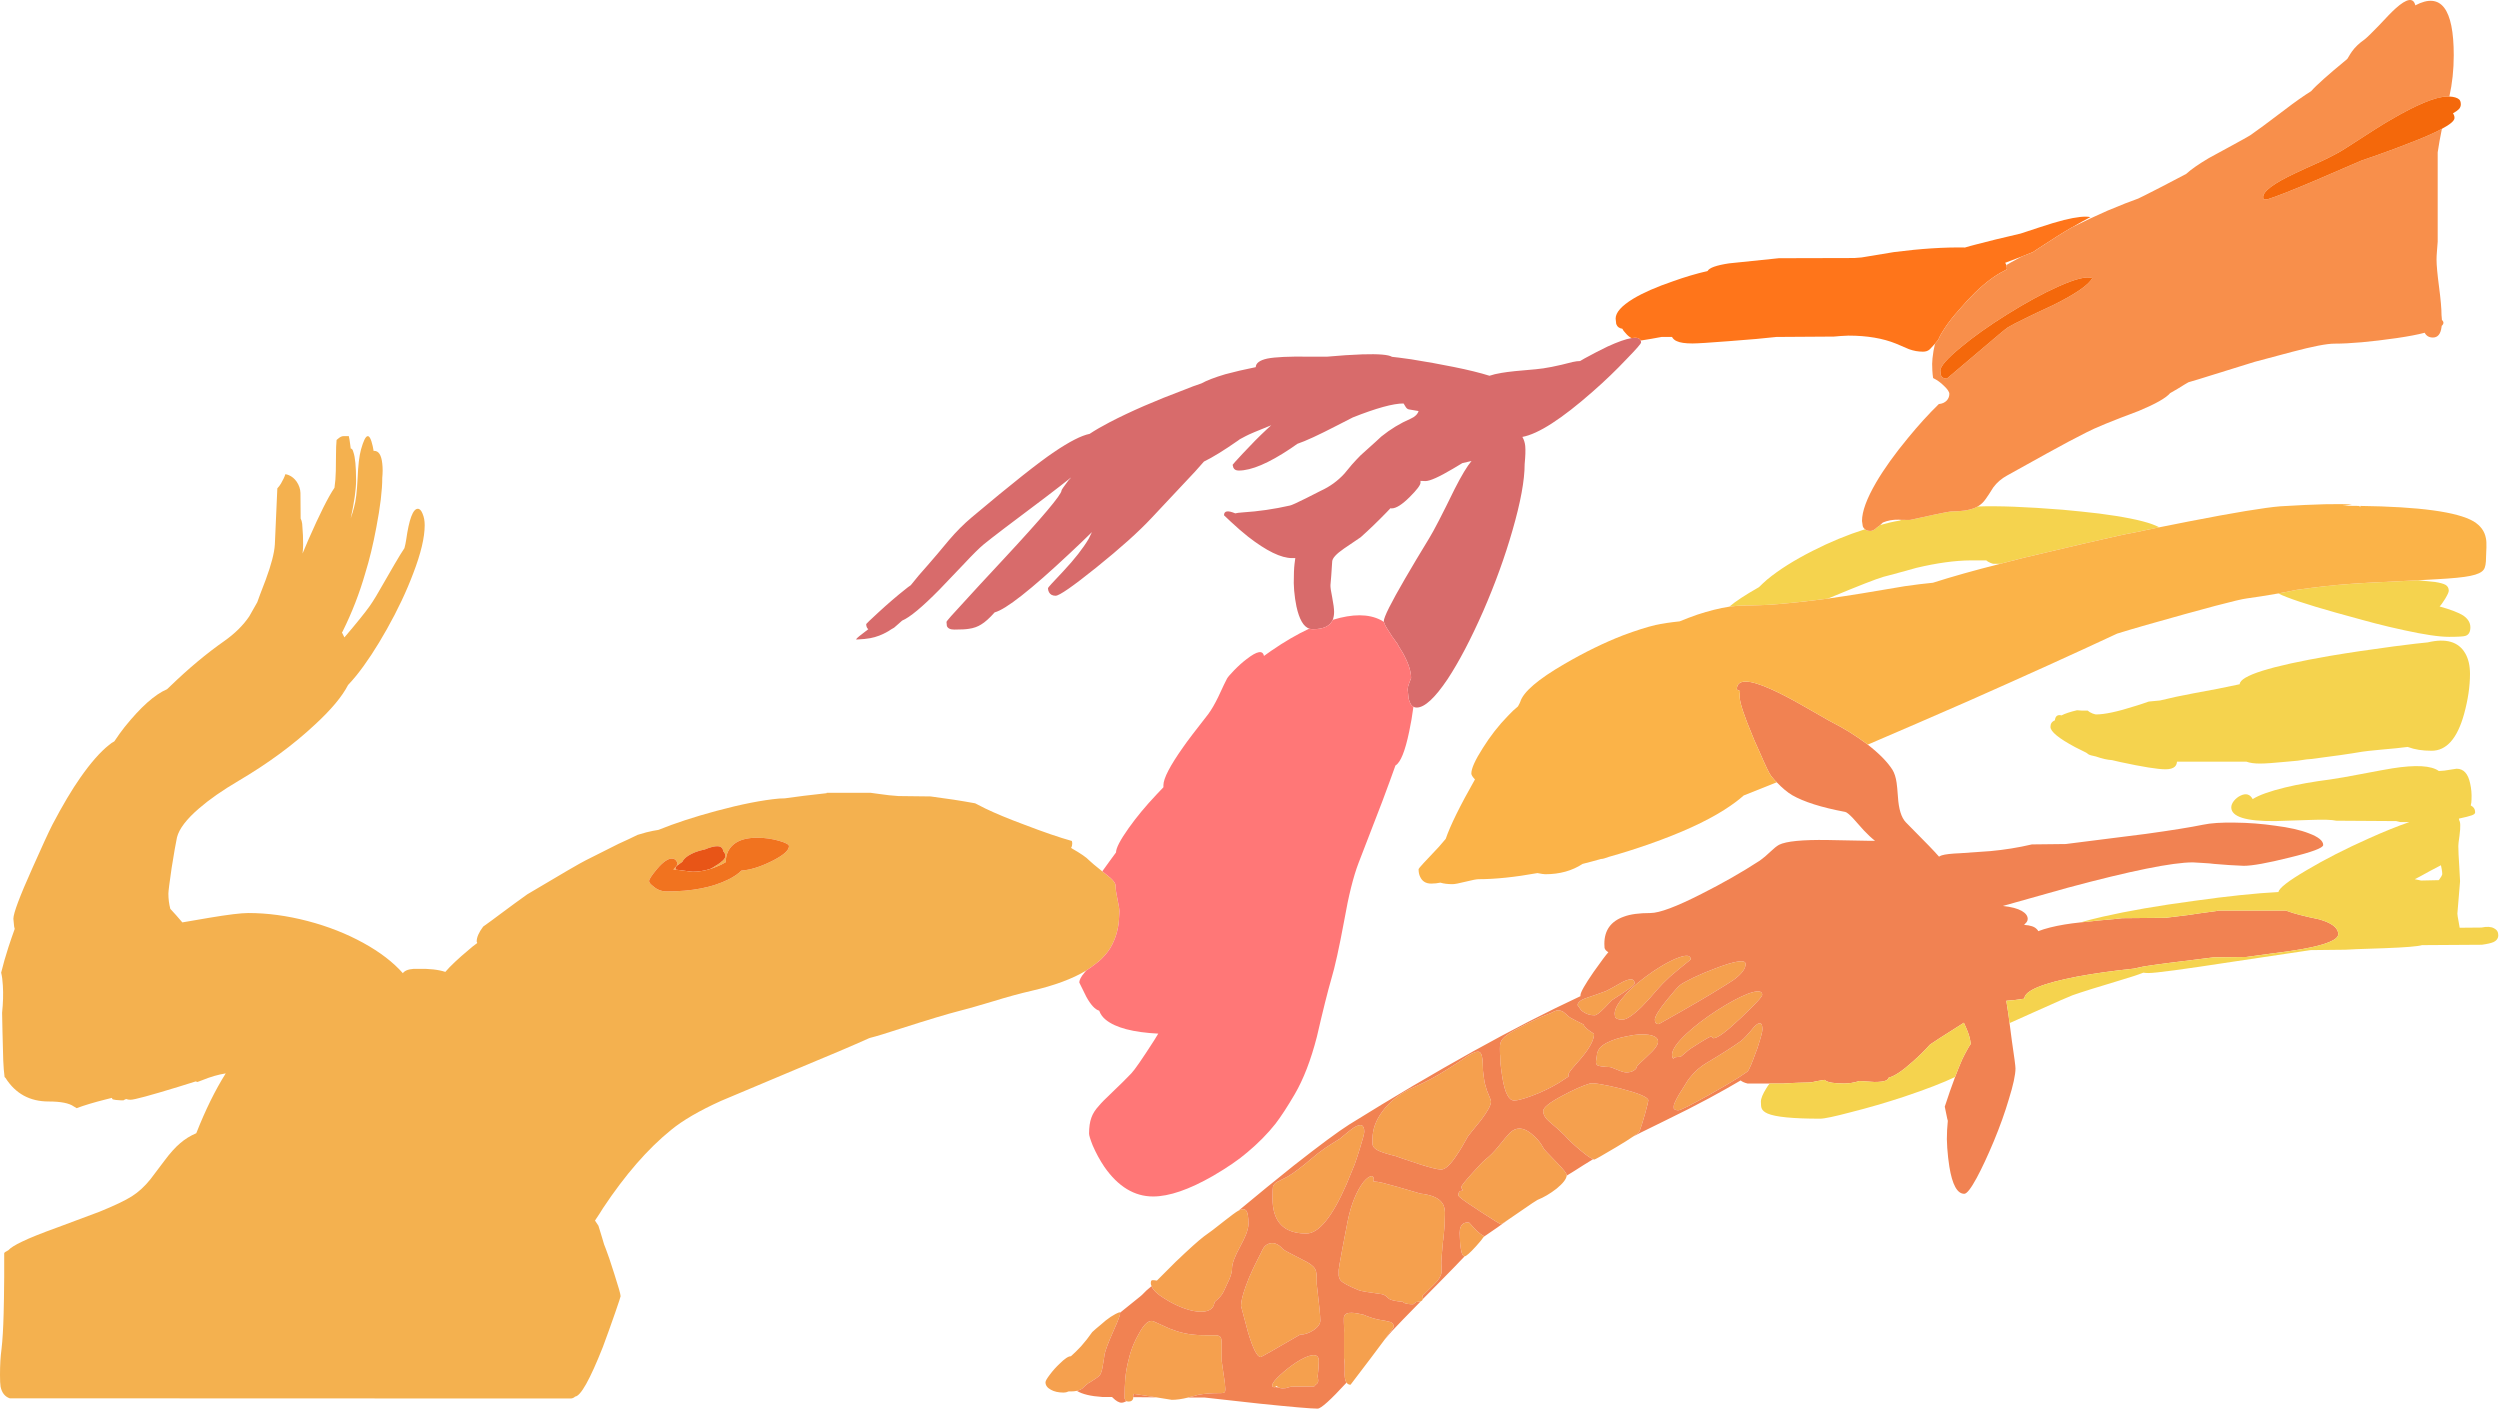 <?xml version="1.0"?>
<!DOCTYPE svg PUBLIC "-//W3C//DTD SVG 1.1//EN" "http://www.w3.org/Graphics/SVG/1.1/DTD/svg11.dtd">
<svg version='1.1' width='654px' height='369px' xmlns='http://www.w3.org/2000/svg' xmlns:xlink='http://www.w3.org/1999/xlink'>
	<g transform="translate(-0.6,9.898)">
		<path d="M 288.95 218.05 Q 289.5 218.45 290.1 218.95 Q 292.55 220.8 292.45 221.95 Q 292.4 222.75 292.9 225.15 Q 293.45 227.75 293.45 228.5 Q 293.45 228.95 293.4 229.45 Q 293.3 233.2 292.05 236.1 Q 291.2 238.25 289.65 240 Q 289.15 240.55 288.6 241.1 Q 288.05 241.6 287.4 242.1 Q 286.2 243.05 284.75 244 Q 279.35 247.25 270.45 249.3 Q 265.9 250.35 260.55 252 Q 254.75 253.75 251.4 254.6 Q 246.9 255.75 236.45 259.1 Q 230.65 261 228.25 261.6 Q 228.1 261.65 227.95 261.7 Q 221.85 264.45 209.4 269.6 Q 190.1 277.7 189.2 278.1 Q 180.7 281.95 176.15 285.7 Q 167.05 293.05 158.35 306.15 Q 157.6 307.4 156.25 309.4 Q 156.65 309.95 157.15 310.75 Q 157.4 311.6 158.1 313.85 Q 158.65 315.9 159.1 316.85 Q 159.8 318.6 161.3 323.35 Q 162.95 328.45 162.95 329.2 Q 162.95 329.4 161.55 333.45 Q 159.9 338.2 158.3 342.5 Q 153.25 355.25 151.05 355.45 Q 150.5 356 149.65 355.95 L 3.15 355.9 Q 1.25 355.25 0.75 352.85 Q 0.6 352 0.6 349.75 Q 0.6 345.9 1 343 Q 1.4 339.55 1.55 333.8 Q 1.65 330.5 1.7 324.2 Q 1.7 319.95 1.7 317.95 Q 1.7 317.7 2.8 317.15 Q 3.65 316.2 6.4 314.9 Q 9.25 313.5 15.75 311.15 Q 24.55 307.9 26.6 307.1 Q 32.5 304.7 35.1 303.05 Q 37.7 301.4 39.95 298.6 Q 40.25 298.25 43.65 293.7 Q 45.85 290.75 47.75 289.15 Q 49.6 287.55 51.95 286.55 Q 55.5 277.5 59.65 270.9 Q 56.75 271.35 53.45 272.7 Q 52.8 272.95 52.25 273.15 Q 52.05 273.05 51.8 273 Q 49.75 273.65 47.15 274.45 Q 36.2 277.8 34.75 277.8 Q 34.1 277.8 33.6 277.6 Q 33.2 277.75 32.9 277.95 Q 32.55 277.95 32.25 277.95 Q 31.75 277.95 30.9 277.85 L 30.1 277.7 L 30 277.6 Q 29.9 277.5 29.9 277.3 Q 29.1 277.5 28.3 277.7 Q 23.55 278.9 20.65 280 Q 20.3 279.8 19.9 279.55 Q 18.1 278.25 13.3 278.25 Q 5.95 278.25 2.05 272.1 Q 1.9 271.95 1.8 271.85 Q 1.55 270 1.45 267.55 Q 1.35 264.8 1.25 260 Q 1.15 255.85 1.15 255.05 Q 1.55 251.2 1.35 247.95 Q 1.25 245.95 0.9 244.55 Q 1.7 241.3 2.8 237.9 Q 3.6 235.45 4.45 233.1 Q 4.35 232.85 4.3 232.5 Q 4.1 230.5 4.1 230.45 Q 4.1 228.3 9.05 217.25 Q 12.8 208.8 14.3 205.85 Q 18.3 198.25 21.6 193.55 Q 25.65 187.75 29.1 185 Q 29.8 184.4 30.5 184.05 Q 32 181.8 33.2 180.3 Q 39.5 172.45 44.3 170.4 Q 44.8 169.95 45.25 169.5 Q 52.35 162.65 59.2 157.85 Q 63.4 154.9 65.8 151.35 Q 66.95 149.25 67.9 147.65 Q 68.3 146.45 70.1 141.8 Q 72.3 135.85 72.5 132.55 Q 73.05 120.65 73.15 117.85 Q 73.65 117.35 74.1 116.6 Q 74.95 115.15 75.25 114.15 Q 75.65 114.2 76.15 114.4 Q 77.35 114.9 78.2 116.1 Q 79.15 117.5 79.2 119.05 Q 79.2 121.4 79.25 125.75 Q 79.55 126.3 79.65 127.1 Q 79.75 128.25 79.85 130.15 Q 79.9 131.75 79.9 132.6 Q 79.9 133.55 79.75 134.9 Q 80.5 133.05 81.25 131.35 Q 85.7 121.2 88.1 117.7 Q 88.4 115.7 88.45 113.3 Q 88.45 113.25 88.5 109.05 Q 88.5 106.8 88.65 105.2 Q 88.8 105.05 89 104.9 Q 89.8 104.2 90.4 104.2 Q 91.2 104.2 91.85 104.2 Q 92.05 105.05 92.2 106.3 Q 92.3 106.85 92.35 107.45 Q 92.8 107.4 93.05 108.4 Q 93.75 110.35 93.75 115.8 Q 93.75 119.3 92.35 125.7 Q 92.9 124.1 93.2 122.9 Q 93.9 120.55 94.15 115.25 Q 94.35 110.15 95.05 107.65 Q 96.85 101.2 98.1 106.8 Q 98.2 107.4 98.35 108.1 Q 98.4 108.05 98.5 108.05 Q 100.25 108.05 100.6 111.35 Q 100.8 113.05 100.6 115.1 Q 100.6 120 99.05 128.05 Q 97.8 134.75 96.15 140.05 Q 93.9 147.9 90.25 155.25 Q 90.2 155.4 90.05 155.55 Q 90.4 156.2 90.7 156.85 Q 95.55 151.15 97.35 148.6 Q 98.7 146.7 101.25 142.15 Q 104.35 136.75 105.25 135.3 Q 105.85 134.3 106.4 133.5 Q 106.7 132.4 106.85 131.35 Q 108 123.2 109.9 123.2 Q 110.65 123.2 111.15 124.5 Q 111.7 125.75 111.7 127.5 Q 111.7 132.3 108.7 140.1 Q 106.05 147.15 101.8 154.7 Q 97.7 162 93.8 166.85 Q 92.65 168.25 91.65 169.3 Q 89.35 173.8 83 179.65 Q 74.5 187.6 62.95 194.4 Q 56.75 198.05 52.7 201.55 Q 47.75 205.8 46.9 209.15 Q 46.45 211.2 45.5 217.15 Q 44.65 222.95 44.65 223.9 Q 44.65 225.9 45.15 227.85 Q 46.65 229.45 48.3 231.4 Q 48.4 231.4 55.3 230.2 Q 62.75 228.95 65.55 228.95 Q 73.05 228.95 81.1 231.05 Q 89.1 233.15 95.7 236.8 Q 102.15 240.35 106 244.7 Q 106.1 244.5 106.3 244.35 Q 107.35 243.45 109.95 243.55 Q 114.35 243.45 117.1 244.35 Q 119.05 242.05 123.25 238.55 Q 124.25 237.65 125.45 236.8 Q 125.3 236.45 125.3 236.4 Q 125.3 234.75 127 232.5 Q 129.25 230.9 131.5 229.2 Q 135.45 226.25 138.55 224.05 Q 151.9 216.1 153.85 215.15 Q 158.35 212.9 162.4 210.85 Q 165.4 209.5 167.4 208.5 Q 168.6 208.15 169.65 207.85 Q 171.45 207.4 172.85 207.2 Q 179.25 204.6 187.95 202.25 Q 197.8 199.6 204.45 199 Q 205.25 198.95 205.9 198.95 Q 210.35 198.3 216.85 197.6 L 216.85 197.5 L 228.35 197.5 Q 228.45 197.5 230.55 197.8 Q 233.2 198.2 235.65 198.35 L 244.05 198.45 Q 250.3 199.25 255.7 200.25 Q 256.75 200.8 258.35 201.6 Q 262.4 203.55 268.6 205.85 Q 276.15 208.75 281 210.1 Q 281.1 210.45 281.1 210.8 Q 281.1 211.4 280.8 211.9 Q 280.9 211.95 281 212.05 Q 284.5 214.05 285.5 215.15 Q 286.2 215.85 288.95 218.05 Z M 186.3 217.45 Q 186.85 217.2 187.4 216.85 Q 190.35 215.1 190.35 214.1 Q 190.35 213.3 189.8 212.8 Q 189.55 210.4 184.9 212.35 Q 184.75 212.35 184.6 212.4 Q 182.3 212.9 180.65 213.95 Q 179.5 214.7 179.1 215.55 Q 177.4 216.7 177.4 216.95 Q 177.4 217 177.35 217.3 Q 177.35 217.45 177.4 217.6 Q 176.95 217.55 176.75 217.55 Q 176.75 217.5 177.4 216.85 Q 177.8 216.45 177.8 216 Q 177.8 215.65 177.55 215.35 Q 177.15 214.7 176.35 214.7 Q 174.8 214.7 172.5 217.4 Q 170.4 219.9 170.4 220.6 Q 170.4 221.15 171.6 222.05 Q 173.05 223.3 175.05 223.3 Q 184.85 223.3 191.1 220.2 Q 193.25 219.15 194.55 217.85 Q 197.95 217.6 202.15 215.55 Q 207 213.2 207 211.45 Q 207 210.8 204.4 210.05 Q 201.6 209.25 198.7 209.25 Q 195.1 209.25 193.05 210.6 Q 190.5 212.3 190.45 215.65 Q 189.2 216.4 188.1 216.8 Q 187.2 217.2 186.3 217.45 Z" fill="#F4B14F"/>
		<path d="M 186.3 217.45 Q 184.05 218.15 181.85 218.15 Q 181.4 218.15 179.35 217.85 Q 178.1 217.7 177.4 217.6 Q 177.35 217.45 177.35 217.3 Q 177.4 217 177.4 216.95 Q 177.4 216.7 179.1 215.55 Q 179.5 214.7 180.65 213.95 Q 182.3 212.9 184.6 212.4 Q 184.75 212.35 184.9 212.35 Q 189.55 210.4 189.8 212.8 Q 190.35 213.3 190.35 214.1 Q 190.35 215.1 187.4 216.85 Q 186.85 217.2 186.3 217.45 Z" fill="#E85517"/>
		<path d="M 177.4 217.6 Q 178.1 217.7 179.35 217.85 Q 181.4 218.15 181.85 218.15 Q 184.05 218.15 186.3 217.45 Q 187.2 217.2 188.1 216.8 Q 189.2 216.4 190.45 215.65 Q 190.5 212.3 193.05 210.6 Q 195.1 209.25 198.7 209.25 Q 201.6 209.25 204.4 210.05 Q 207 210.8 207 211.45 Q 207 213.2 202.15 215.55 Q 197.95 217.6 194.55 217.85 Q 193.25 219.15 191.1 220.2 Q 184.85 223.3 175.05 223.3 Q 173.05 223.3 171.6 222.05 Q 170.4 221.15 170.4 220.6 Q 170.4 219.9 172.5 217.4 Q 174.8 214.7 176.35 214.7 Q 177.15 214.7 177.55 215.35 Q 177.8 215.65 177.8 216 Q 177.8 216.45 177.4 216.85 Q 176.75 217.5 176.75 217.55 Q 176.95 217.55 177.4 217.6 Z" fill="#F1731F"/>
		<path d="M 370.35 175 Q 369.7 174.65 369.35 173.65 Q 369.2 173.3 369.1 172.9 Q 368.85 170.5 368.85 170.45 Q 368.85 170.2 368.95 169.7 Q 369.05 169.3 369.3 168.65 L 369.75 167.5 Q 369.75 164.8 367.55 160.85 Q 367.05 160 366.5 159.15 Q 366.35 158.9 366.2 158.55 Q 365.8 158.05 365.5 157.6 Q 365.2 157.1 364.85 156.7 Q 364.1 155.55 363.7 154.9 Q 362.75 153.45 362.65 152.8 Q 362.6 152.7 362.6 152.6 Q 362.6 151.05 368.15 141.5 Q 371 136.6 374.45 130.95 Q 376.25 128.05 381.15 118 Q 383.85 112.7 385.55 110.7 Q 384.2 111 383.15 111.25 Q 382.05 111.9 380.65 112.75 Q 375.25 115.95 373.5 115.95 Q 372.8 115.95 372.2 115.9 Q 372.2 116.1 372.2 116.4 Q 372.2 117.3 369.4 120.1 Q 366.4 123.1 364.65 123.1 Q 364.5 123.1 364.35 123.05 Q 363.8 123.65 363.3 124.15 Q 359.75 127.8 356.55 130.65 Q 353.8 132.5 352.2 133.6 Q 349.15 135.7 349.1 137 Q 348.85 141.15 348.65 143.15 Q 348.6 143.95 349.1 146.35 Q 349.6 148.95 349.6 150.15 Q 349.6 151.3 349.25 152.25 Q 348.2 154.7 344.05 154.7 Q 343.5 154.7 343.1 154.55 Q 340.85 153.8 339.75 148.75 Q 339.35 146.85 339.15 144.6 Q 339.05 142.7 339.05 142.65 Q 339.05 139.25 339.25 137.6 Q 339.35 136.75 339.45 136.1 Q 339.05 136.1 338.6 136.1 Q 334.3 136.1 327.1 130.5 Q 324.9 128.75 322.6 126.6 L 320.8 124.9 Q 320.8 123.15 323.75 124.4 Q 324.25 124.25 325.65 124.15 Q 331.9 123.75 338.05 122.35 Q 338.75 122.2 342.15 120.5 Q 344 119.6 346.1 118.5 Q 349.7 116.85 352.3 114 Q 352.5 113.8 354.25 111.65 Q 355.55 110.2 356.55 109.2 Q 361.85 104.45 361.95 104.3 Q 365.55 101.4 369.6 99.65 Q 371.3 98.9 371.7 97.65 Q 371.6 97.65 371.5 97.6 Q 370 97.35 369.15 97.2 Q 368.6 97.1 368.2 96.35 Q 367.8 95.65 367.75 95.65 Q 363.7 95.65 354.5 99.3 Q 352.7 100.25 350.3 101.45 Q 343.15 105.15 340 106.2 Q 339.1 106.85 338.2 107.45 Q 329.6 113.2 324.65 113.2 Q 323.6 113.2 323.25 112.45 Q 323.05 111.75 323.05 111.7 Q 323.05 111.6 325.8 108.65 Q 329.05 105.15 331.9 102.5 Q 332.55 101.85 333.15 101.35 Q 327.65 103.55 326.55 104.15 Q 326.05 104.4 324.95 105 Q 324.7 105.2 324.4 105.4 Q 318.95 109.2 315.55 110.85 Q 314.5 112.05 313.2 113.5 Q 310.1 116.85 301.8 125.65 Q 296.8 131 287.35 138.6 Q 278.2 145.95 276.75 145.95 Q 275.5 145.95 275 145 Q 274.75 144.5 274.75 143.95 Q 274.75 143.75 278.7 139.6 Q 283.2 134.8 285.4 131.05 Q 285.5 130.9 286.25 129.3 Q 283.35 132.15 280.4 134.9 Q 265.2 149.15 260.8 150.3 Q 258.8 152.55 257.3 153.45 Q 255.9 154.35 254.05 154.6 Q 252.9 154.8 250.25 154.8 Q 248.65 154.8 248.3 153.85 Q 248.2 152.9 248.2 152.8 Q 248.2 152.5 252.95 147.4 Q 255.7 144.35 263.25 136.25 Q 278.3 120.05 278.3 118.4 Q 278.3 118.15 280.2 115.65 Q 280.55 115.35 280.8 115 Q 278.25 117.05 273.9 120.35 Q 261 130 257.95 132.5 Q 256.25 133.9 252.75 137.65 Q 248.5 142.1 246.35 144.35 Q 239.6 151.2 236.6 152.45 Q 236.15 152.85 235.7 153.25 Q 235.1 153.8 234.5 154.3 Q 233.75 154.7 232.95 155.25 Q 230.65 156.6 228.25 157.05 Q 226.95 157.3 224.7 157.4 Q 224.65 157.4 224.6 157.4 Q 224.6 157.35 224.6 157.3 Q 224.6 157.05 227.75 154.7 Q 227.65 154.6 227.5 154.45 Q 227.2 154 227.2 153.35 Q 227.2 153.25 230.4 150.3 Q 234.15 146.85 237.45 144.25 Q 238.1 143.7 238.85 143.2 Q 240.9 140.6 243.3 137.95 Q 245.5 135.45 248.85 131.4 Q 251.75 128 254.85 125.4 Q 270.25 112.45 276.35 108.35 Q 282.4 104.25 285.65 103.6 Q 287.75 102.2 290.9 100.55 Q 299.1 96.3 310.45 92.05 Q 312.75 91.1 314.9 90.4 Q 316.95 89.25 321.15 88 Q 324.65 87.05 329.1 86.15 Q 329.15 84.55 332.15 83.9 Q 335.25 83.3 342.75 83.4 L 347.85 83.4 Q 352.8 82.95 357 82.8 Q 363.4 82.6 364.75 83.45 Q 365.9 83.55 369.8 84.1 Q 375.75 85.05 380.9 86.1 Q 386.6 87.25 390.25 88.4 Q 391.55 87.95 393.4 87.65 Q 396 87.2 402.35 86.7 Q 405.95 86.4 412 84.8 Q 413.15 84.55 413.95 84.55 Q 414.5 84.25 415.15 83.85 Q 418.35 82.1 421.15 80.75 Q 425.2 78.9 427.4 78.55 Q 429.35 78.2 429.8 79.15 Q 429.9 79.35 429.9 79.7 Q 429.9 80.15 426.15 84 Q 422 88.4 417.25 92.55 Q 405.1 103.25 398.85 104.4 Q 399.45 105.4 399.6 106.75 Q 399.75 108.4 399.45 111.5 Q 399.45 117.85 396.25 128.9 Q 393.3 139.2 388.6 150 Q 383.8 160.9 379.3 167.75 Q 374.3 175.2 371.2 175.2 Q 370.75 175.2 370.35 175 Z" fill="#D86B6B"/>
		<path d="M 284.75 244 Q 286.2 243.05 287.4 242.1 Q 288.05 241.6 288.6 241.1 Q 289.15 240.55 289.65 240 Q 291.2 238.25 292.05 236.1 Q 293.3 233.2 293.4 229.45 Q 293.45 228.95 293.45 228.5 Q 293.45 227.75 292.9 225.15 Q 292.4 222.75 292.45 221.95 Q 292.55 220.8 290.1 218.95 Q 289.5 218.45 288.95 218.05 Q 289.8 216.85 290.9 215.35 Q 291.7 214.2 292.55 213.1 Q 292.55 211.4 295.85 206.75 Q 298.9 202.45 303.1 198 Q 304.05 196.95 304.95 196.05 Q 304.95 196 304.95 195.95 Q 304.95 195.55 304.95 195.5 Q 304.95 192.85 310.15 185.5 Q 311.7 183.25 316.65 176.95 Q 317.95 175.2 319.3 172.4 Q 321.1 168.5 321.6 167.6 Q 321.95 167 323.45 165.45 Q 325.15 163.7 326.75 162.5 Q 330.8 159.35 331.25 161.7 Q 332.15 161.05 333.15 160.35 Q 338.3 156.8 343.1 154.55 Q 343.5 154.7 344.05 154.7 Q 348.2 154.7 349.25 152.25 Q 357.05 149.85 361.8 152.3 Q 362.25 152.55 362.65 152.8 Q 362.75 153.45 363.7 154.9 Q 364.1 155.55 364.85 156.7 Q 365.2 157.1 365.5 157.6 Q 365.8 158.05 366.2 158.55 Q 366.35 158.9 366.5 159.15 Q 367.05 160 367.55 160.85 Q 369.75 164.8 369.75 167.5 L 369.3 168.65 Q 369.05 169.3 368.95 169.7 Q 368.85 170.2 368.85 170.45 Q 368.85 170.5 369.1 172.9 Q 369.2 173.3 369.35 173.65 Q 369.7 174.65 370.35 175 Q 369.9 178.45 369.25 181.45 Q 367.65 189.2 365.65 190.35 Q 364.45 193.75 362.25 199.65 Q 359.7 206.25 356 215.85 Q 353.95 221.2 352.25 230.9 Q 350.25 241.65 348.9 246.1 Q 347.45 251.1 345.1 261.3 Q 342.75 270.45 339.3 276.35 Q 336.5 281.15 334.25 284.1 Q 331.15 288 326.9 291.55 Q 323.6 294.4 317.95 297.7 Q 308.55 303.1 302.25 303.1 Q 294.9 303.1 289.5 295.35 Q 287.75 292.75 286.45 289.75 Q 285.5 287.35 285.5 286.65 Q 285.5 284.15 286.1 282.5 Q 286.65 280.9 288.1 279.35 Q 288.95 278.3 291.5 275.9 Q 294.5 273.05 296.55 270.9 Q 297.85 269.55 302.5 262.3 Q 303.1 261.35 303.6 260.5 Q 293.75 260 289.9 256.9 Q 288.65 255.9 288.15 254.5 Q 286.55 254.05 284.8 250.9 Q 282.95 247.2 282.95 247.15 Q 282.95 246.1 284.3 244.55 Q 284.5 244.25 284.75 244 Z" fill="#FF7777"/>
		<path d="M 427.85 287.4 Q 426.35 288.45 423.4 290.2 Q 417.95 293.45 417.65 293.45 Q 417.5 293.45 417.35 293.35 Q 416.4 293 413.95 290.95 Q 411.2 288.65 409.95 287.15 Q 409.7 286.9 409.25 286.5 Q 408.2 285.45 406.1 283.7 Q 404.3 282.2 404.3 280.75 Q 404.3 279.4 409.3 276.75 Q 413.55 274.45 416.5 273.55 Q 417.8 273.2 424.7 274.9 Q 431.55 276.7 431.8 277.9 Q 431.8 277.95 431.8 278 Q 431.8 278.35 430.95 281.45 Q 430 284.8 429.5 286.05 Q 429.3 286.45 427.85 287.4 Z M 352.55 286.8 Q 353.85 285.7 354.75 285.1 Q 357.5 283.35 357.5 286.2 Q 357.5 286.85 356.25 290.85 Q 355.65 292.8 355 294.65 Q 353.9 297.4 352.8 300 Q 347.2 312.8 342.3 312.8 Q 336.65 312.8 334.6 308.95 Q 334.2 308.2 333.95 307.3 Q 333.5 305.7 333.5 303.75 Q 333.5 301.05 333.6 300.6 Q 333.75 299.9 334.6 299.35 L 337.55 297.85 Q 340.15 296.25 343.45 293.4 Q 345.55 291.6 347.25 290.45 Q 348.65 289.5 351.1 288 Q 351.3 287.85 352.55 286.8 Z M 359.65 288 Q 359.65 284.35 362.2 280.9 Q 365.15 276.85 370.6 274.45 Q 374.8 272.65 379.05 269.95 Q 381.35 268.55 384.6 266.3 Q 386.8 264.95 387.6 265.3 Q 388.45 265.7 388.5 268.5 Q 388.5 268.55 388.5 268.65 Q 388.5 270.25 388.75 271.8 Q 388.85 272.6 389 273.4 Q 389.25 274.35 389.55 275.3 Q 389.75 275.7 390.3 277.15 Q 390.65 277.95 390.65 278.3 Q 390.65 279.65 388.05 283.1 Q 385.15 286.65 384.6 287.4 Q 382.95 290.45 381.6 292.4 Q 379.2 296.05 377.6 296.05 Q 376.25 296.05 371.75 294.6 Q 366.15 292.75 365.75 292.55 Q 362.65 291.8 361.15 291.1 Q 360.4 290.7 360.1 290.35 Q 359.65 289.9 359.65 289.3 Q 359.65 288.45 359.65 288 Z M 395.25 309.1 Q 393.45 310.35 393.15 310.35 Q 393 310.35 387.65 306.9 Q 387.25 306.6 386.85 306.35 Q 382.1 303.3 382.1 302.8 Q 382.1 301.6 383.05 301.6 Q 383.15 301.5 383.3 301.4 Q 383.15 301.3 383.05 301.15 Q 382.9 300.9 382.9 300.6 Q 382.9 300.15 385.75 297 Q 388.4 294.05 389.1 293.5 Q 390.95 292.05 392.55 290.05 Q 394.65 287.4 395.55 286.5 Q 397.95 284.1 401.1 286.6 Q 403.2 288.2 404.35 290.4 L 404.35 290.45 Q 404.65 290.95 407.7 294.05 Q 410.45 296.85 410.45 297.5 Q 410.45 297.6 410.45 297.65 Q 410.3 299 407.8 301.05 Q 405.3 303 402.8 304 Q 402.5 304.1 397.95 307.25 Q 396.3 308.35 395.25 309.1 Z M 383.75 318.75 Q 383.25 318.75 382.95 317.7 Q 382.75 316.9 382.6 315.7 Q 382.6 315.35 382.55 315 L 382.45 312.65 Q 382.45 310.75 383.5 310.15 Q 384.1 309.8 384.95 309.95 L 386.35 311.5 Q 387.9 313.1 388.9 313.5 Q 388.8 313.6 388.75 313.65 Q 388.25 314.45 386.75 316.1 Q 384.35 318.75 383.75 318.75 Z M 372.8 329.95 Q 372.75 330.25 372.5 330.4 Q 372.4 330.45 372.3 330.5 Q 371.8 330.65 371.05 330.7 Q 370.35 331.3 370.3 331.3 Q 368.85 331.3 368.05 331 Q 367.75 330.85 367.6 330.7 Q 367.6 330.65 367.55 330.65 Q 364.9 330.45 364 329.9 Q 363.95 329.85 363.4 329.35 Q 363.35 329.35 363.35 329.3 Q 363.3 329.25 363.2 329.2 Q 362.75 328.8 362.05 328.65 Q 356.75 327.95 356 327.6 Q 352.1 326 351.3 325.05 Q 350.95 324.6 350.8 323.85 Q 350.8 323.7 350.8 322.3 Q 350.8 321.9 351.8 316.55 Q 352.65 312.2 353.15 309.55 Q 354.5 302.95 357.3 299.3 Q 358.45 297.95 359.25 297.8 Q 360 297.65 360 298.75 Q 360 298.85 359.85 299.15 Q 360.85 299.2 362.35 299.55 Q 365.15 300.25 372.2 302.35 Q 376.15 302.8 377.6 304.45 Q 377.75 304.65 377.9 304.85 Q 378.05 305 378.15 305.25 Q 378.55 306.05 378.6 307.3 Q 378.6 307.95 378.55 309.15 Q 378.55 311 378.15 314.55 Q 378.15 314.6 378.1 314.7 Q 378.05 315.6 377.95 316.4 Q 377.7 318.95 377.65 320.45 Q 377.65 320.9 377.7 321.55 Q 377.7 322.15 377.7 323 Q 377.45 324.5 375.75 326.1 Q 373.9 327.95 372.7 329.1 Q 372.85 329.4 372.85 329.65 Q 372.85 329.85 372.8 329.95 Z M 352.85 351.8 Q 352.4 351.15 352.35 349.75 Q 352.45 346.55 352.2 345.4 L 352.2 338.8 Q 352.25 338.25 352.2 337.2 Q 352.15 336 352.15 335.95 L 352.15 334.8 Q 352.25 334.2 352.6 333.9 Q 353.6 333.1 357.35 334.05 Q 358 334.35 358.75 334.6 Q 360.4 335.25 362.9 335.6 Q 363.65 335.75 364.15 335.9 Q 364.4 335.95 364.55 336.05 Q 365.2 336.4 365.2 337.2 Q 365.2 337.35 362.85 340.5 Q 360.05 344.3 353.9 352.35 Q 353.25 352.35 352.85 351.8 Z M 324.55 306.85 Q 325.95 306.05 326.6 306.8 Q 327.2 307.5 327.2 310.3 Q 327.2 311.35 326.55 313.05 Q 326 314.4 325.05 316.15 Q 322.9 320.05 322.9 321.95 Q 322.9 323.05 322.2 324.75 Q 322 325.2 320.85 327.65 Q 320.5 328.5 319.9 329.2 Q 319.4 329.8 318.4 330.65 L 318.25 331.1 Q 318.15 331.65 317.9 332 Q 317.05 333.25 314.75 333.25 Q 312.8 333.25 310.35 332.35 Q 308.55 331.7 306.55 330.6 Q 305.8 330.15 305.15 329.75 Q 302.55 328.15 301.9 326.7 Q 301.85 326.65 301.85 326.55 Q 301.65 326.15 301.65 325.8 Q 301.65 325 302.05 325 Q 302.25 324.95 303.25 325.1 Q 305.55 322.8 308.15 320.2 Q 313.5 315.1 315.55 313.55 Q 317.45 312.25 320.95 309.45 Q 323.55 307.4 324.5 306.85 Z M 330.8 317.15 Q 331.5 315.65 332.9 315.35 Q 334.55 315 336.2 316.85 Q 336.95 317.45 339.9 318.9 Q 342.95 320.4 343.65 321 Q 344.9 321.9 345 323.4 Q 345.1 324.3 345.05 325.9 Q 346 333.75 346 335.55 Q 346 336.85 344.25 338.05 Q 342.45 339.25 340.7 339.25 Q 330.65 345.1 330.4 345.1 Q 329 345.1 327.05 338.5 Q 325.25 331.85 325.25 331.75 Q 325.25 330.05 326.45 326.7 Q 327.3 324.3 328.4 322 Q 328.75 321.25 329.6 319.55 Q 330.4 318.05 330.8 317.15 Z M 334.25 352.95 Q 334.15 353 334.05 353 Q 333.8 353 333.7 352.95 Q 333.65 352.9 333.6 352.9 Q 333.55 352.85 333.45 352.8 L 333.4 352.4 Q 333.6 351.55 335.55 349.75 Q 337.5 347.95 339.7 346.5 Q 342.2 344.9 343.75 344.65 Q 345.6 344.35 345.6 346.1 Q 345.6 347.85 345.35 349.75 Q 345.3 350 345.3 350.2 Q 345.45 350.9 345.45 351.3 Q 345.45 351.75 345.1 352.1 Q 344.95 352.25 344.75 352.35 Q 344.55 352.7 344.35 352.8 L 338.35 352.85 Q 337.55 353.1 336.9 353.25 Q 336.4 353.3 336.05 353.3 Q 335.55 353.3 335.05 353.05 L 335 353 Q 334.6 352.7 334.55 352.7 Q 334.35 352.7 334.3 352.85 Q 334.25 352.9 334.25 352.95 Z M 311.4 355.7 Q 309 356.3 307.15 356.3 Q 307.1 356.3 303.1 355.65 Q 300.9 355.3 297.65 354.8 Q 297.4 354.8 297.15 354.75 Q 297.1 354.9 297.05 355.35 Q 297.05 355.45 297.05 355.6 Q 297.05 355.75 297.05 355.9 Q 296.85 356.75 295.85 356.75 Q 295.55 356.75 295.3 356.65 Q 294.95 356.45 294.8 355.95 Q 294.8 355.75 294.8 355.6 L 294.8 355.25 Q 294.8 353.05 294.95 351 Q 295.2 348.2 295.85 345.8 Q 296.35 343.65 297.15 341.75 Q 297.8 340.25 298.45 339.15 Q 300.7 334.85 302.55 335.85 Q 303.05 336.05 305.2 337.05 Q 305.25 337.05 305.3 337.1 Q 306.75 337.8 307.9 338.15 Q 311.25 339.4 315.85 339.4 Q 318.5 339.4 318.7 339.4 Q 319.7 339.5 319.95 340 Q 320.2 340.4 320.2 341.9 Q 320.2 342.95 320.2 346.15 Q 320.2 346.35 320.7 349.65 Q 320.85 350.85 321 351.65 Q 321.15 353.15 321.15 353.45 Q 321.15 354.2 320.9 354.35 Q 320.7 354.55 319.9 354.55 Q 316.6 354.5 314 355 Q 312.75 355.4 311.45 355.65 Z M 282.3 353.95 Q 281.6 354.1 280.75 354.1 Q 280.5 354.1 280.2 354.1 L 280.15 354.1 Q 279.5 354.4 278.85 354.4 Q 276.8 354.4 275.5 353.65 Q 274.1 352.9 274.1 351.7 Q 274.1 351.2 275.25 349.7 Q 276.4 348.15 277.8 346.85 Q 279.8 344.85 280.75 344.9 Q 282 343.8 283.4 342.3 Q 284.95 340.55 286.2 338.75 Q 286.25 338.7 286.3 338.6 Q 287.2 337.75 288.5 336.7 Q 291.3 334.15 293.55 333.35 Q 293.55 333.45 293.55 333.55 Q 293.55 333.6 293.6 333.65 Q 293.6 333.9 293.6 334.05 Q 293.6 334.15 293.1 335.4 Q 292.95 335.8 292.7 336.4 Q 292.35 337.2 291.8 338.45 Q 289.9 342.75 289.55 344.4 Q 289.55 344.45 289.35 345.85 Q 289.25 346.35 289.15 347 Q 288.95 348.55 288.5 349.55 Q 288.2 350.15 287.05 350.85 Q 286.55 351.15 285.75 351.7 Q 285.55 351.8 285.3 351.95 Q 284.65 352.4 283.65 353.4 Q 283.05 353.75 282.3 353.95 Z M 457.25 242.3 Q 457.25 244.15 454.1 246.45 Q 453.45 246.95 448.1 250.2 Q 445.65 251.7 439.95 254.95 Q 434.6 258 434.55 258 Q 433.8 258 433.6 257.5 Q 433.5 256.95 433.5 256.9 Q 433.5 255.6 436.65 251.7 Q 439.3 248.45 440.05 247.85 Q 440.75 247.25 443.5 245.9 Q 446.35 244.55 449.3 243.45 Q 457.25 240.4 457.25 242.3 Z M 437.65 241.5 Q 438.75 240.95 439.75 240.6 Q 442.9 239.45 442.9 241.1 L 442.85 241.15 Q 439.7 243.65 437.45 245.6 Q 435.4 247.5 434.2 248.9 Q 431.9 251.65 430.05 253.5 Q 426.6 256.85 425 256.85 Q 423.45 256.85 423.1 256.1 Q 423 255.35 423 255.3 Q 423 253.45 425.45 250.75 Q 425.75 250.35 426.1 249.95 Q 428.85 247.1 432.95 244.3 Q 435.55 242.55 437.65 241.5 Z M 428.2 247.35 Q 428.2 247.85 425.4 249.7 Q 422.5 251.6 422.35 251.7 Q 422.2 251.9 422 252.05 Q 421.1 253 420.3 253.8 Q 418.45 255.7 417.75 255.7 Q 416.1 255.7 414.95 254.9 Q 414.6 254.7 414.25 254.4 L 413.3 253.05 Q 413.3 252.3 414.45 251.65 Q 415.05 251.35 415.95 251.05 Q 418.5 250.2 419.8 249.7 Q 420.75 249.4 421.05 249.2 Q 421.6 248.95 425.05 247 Q 428.2 245.45 428.2 247.35 Z M 428.8 269.1 Q 428.8 269.65 428 270.15 Q 427.2 270.65 426.05 270.65 Q 425.3 270.65 423.65 269.95 Q 422 269.25 421.8 269.25 Q 419.2 269.15 418.5 268.8 Q 418.1 268.55 418.1 267.8 Q 418.1 267.6 418.25 266.8 Q 418.4 265.95 418.4 265.75 Q 418.4 265.65 418.4 265.55 Q 418.7 265 418.95 264.45 Q 419.55 263.65 420.85 262.95 Q 423.1 261.75 426.4 261.15 Q 429.6 260.45 431.85 260.8 Q 434.35 261.2 434.35 262.6 Q 434.35 263.9 431.55 266.4 Q 428.8 268.95 428.8 269.1 Z M 441.7 260.6 Q 444.95 257.55 449.8 254.4 Q 454.55 251.35 457.9 250.05 Q 461.6 248.7 461.6 250.35 Q 461.6 251.1 456.1 256.3 Q 450.45 261.7 448.85 261.7 Q 448.7 261.7 448.5 261.45 L 448.25 261.25 Q 447.9 261.25 445.55 262.7 Q 442.95 264.35 442.8 264.45 Q 442.6 264.55 441 265.95 Q 440.55 266.3 440.25 266.55 Q 439.9 266.6 439.55 266.6 Q 438.8 266.65 438.65 266.75 Q 438.45 266.85 438.4 267.1 Q 438.2 266.95 438.1 266.7 Q 438 266.1 438 266.05 Q 438 264.1 441.7 260.6 Z M 409.55 254.8 Q 410.1 255.2 411 256.05 Q 411.2 256.2 411.45 256.35 Q 412.6 257 414.85 258.1 Q 415.05 258.75 416.2 259.6 Q 417.6 260.55 417.6 260.6 Q 417.6 262.9 414.25 266.9 Q 412.55 268.8 411.95 269.55 Q 410.9 270.8 410.9 271.25 Q 410.9 271.5 410.95 271.7 Q 409.8 272.5 408.45 273.35 Q 405.05 275.4 401.25 276.8 Q 398 278 396.7 278 Q 394.65 278 393.65 272.2 Q 393.35 270.35 393.1 268.15 Q 393.05 266.3 393.05 266.25 Q 393.05 266.05 393 265.9 Q 392.95 264.2 393 263.55 Q 393.1 262.5 393.85 261.7 Q 395.15 260.2 403.1 256.45 Q 403.55 256.2 405.1 255.6 Q 406.45 255.1 407.25 254.65 Q 408.35 254.1 409.55 254.8 Z M 441.5 273.75 Q 442 272.85 442.65 272.05 Q 444.5 269.65 447.15 268.1 Q 452.8 264.75 456 262.45 Q 457 261.75 459.55 258.65 Q 461.65 256.6 461.65 259.4 Q 461.65 260.25 460.5 263.8 Q 460.3 264.5 460 265.2 Q 459.25 267.3 458.7 268.6 Q 458.05 270.2 457.7 270.45 Q 456.85 271.05 455.4 272 Q 452.7 273.7 448 276.35 Q 440.5 280.55 439.65 280.55 Q 438.7 280.55 438.45 280.05 Q 438.45 279.5 438.45 279.45 Q 438.45 278.8 439.9 276.3 Q 440.65 275.05 441.5 273.75 Z" fill="#F5A04E"/>
		<path d="M 324.55 306.85 Q 332.05 300.6 339 295.05 Q 349.25 287 353.6 284.25 Q 388.2 262.75 414.05 250.7 Q 414.05 250.55 414.05 250.45 Q 414.05 249.35 417.5 244.35 Q 420.4 240.25 421.35 239.2 Q 420.55 238.75 420.35 238.1 Q 420.3 237.85 420.3 237 Q 420.3 231.7 425.4 229.9 Q 427.9 228.95 432.35 228.95 Q 435.9 228.95 445.7 223.95 Q 453.95 219.8 460.95 215.25 Q 462.3 214.3 463.8 212.85 Q 465.1 211.6 466 211.1 Q 468.8 209.7 478.75 209.85 Q 482.65 209.95 489.2 210.05 Q 490.2 210.05 491.1 210.05 Q 489.75 209 488.15 207.3 Q 486.15 205 485.3 204.1 Q 483.85 202.6 483.3 202.5 Q 474 200.75 469.4 198.1 Q 467.5 196.95 465.4 194.75 Q 465.1 194.5 464.85 194.2 Q 464.4 193.65 463.9 193.05 Q 463.25 192.25 460.85 186.7 Q 460.3 185.4 459.55 183.8 Q 459.3 183.2 459.1 182.7 Q 455.7 174.6 455.7 172.4 Q 455.7 171.45 455.8 170.9 Q 454.95 170.45 454.95 170.5 Q 454.95 166.3 464.15 170.5 Q 467.3 171.9 472.05 174.6 Q 474.65 176.05 478.95 178.55 Q 479.3 178.75 479.6 178.9 Q 484.6 181.45 488.75 184.55 Q 489 184.7 489.2 184.9 Q 493.65 188.35 495.65 191.45 Q 496.45 192.75 496.75 194.85 Q 496.9 195.8 497.1 198.55 Q 497.4 203.35 499.15 205.2 Q 499.45 205.55 505.2 211.35 Q 506.75 212.95 507.85 214.2 Q 508.15 214 508.6 213.85 Q 509.85 213.45 513.45 213.3 Q 519 212.95 521.3 212.75 Q 526.8 212.25 532.15 211 L 541 210.9 Q 548.9 209.9 561.95 208.25 Q 572.05 206.85 576.9 205.85 Q 579.95 205.2 585.3 205.3 Q 590.55 205.35 595.75 206.1 Q 601.3 206.8 604.6 208.1 Q 608.35 209.5 608.35 211.15 Q 608.35 212.3 599.5 214.45 Q 590.9 216.6 587.55 216.6 Q 586.95 216.6 583.7 216.4 Q 580.55 216.15 579.8 216.1 Q 578.8 215.95 576.8 215.85 Q 574.9 215.7 574.25 215.7 Q 566.2 215.7 541.45 222.35 Q 530.5 225.4 524.55 227.1 Q 527.85 227.45 529.5 228.4 Q 531.05 229.3 531.05 230.5 Q 531.05 230.95 530.75 231.35 Q 530.3 231.8 530.1 232.05 Q 532.6 232.2 533.45 233.2 Q 533.7 233.4 533.8 233.7 Q 536.5 232.65 540.7 231.95 Q 542.5 231.65 544.85 231.4 Q 547 231.15 549.6 230.9 Q 554.85 230.45 555.75 230.3 L 567.1 230.2 Q 569.8 229.9 573.2 229.45 Q 575.3 229.1 580.65 228.4 L 580.65 228.3 L 598.7 228.3 Q 598.85 228.35 599 228.45 Q 601.5 229.4 607.3 230.6 Q 611.85 231.9 612.25 234.05 Q 612.3 234.25 612.3 234.45 Q 612.3 236.7 602.75 238.4 Q 599.7 238.95 594.8 239.55 Q 588.7 240.35 588.2 240.45 L 579.65 240.55 Q 564.8 242.35 561.3 242.95 Q 560.1 243.2 558.8 243.5 L 558.75 243.5 Q 550.65 244.35 544.15 245.55 Q 530.3 248.2 530.15 251.35 Q 527.55 251.8 525.45 251.9 Q 525.7 253.35 526 255.45 Q 526 255.6 526.3 257.75 Q 526.5 259.4 526.9 262.35 Q 527.85 268.7 527.85 269.6 Q 527.85 272.1 526.1 277.7 Q 524.6 282.8 522.2 288.6 Q 519.75 294.45 517.7 298.25 Q 515.45 302.4 514.45 302.4 Q 511.7 302.4 510.55 295.3 Q 510.2 293.1 510 290.4 L 509.9 288.1 Q 509.9 285.7 510.15 283.3 Q 510.05 283.05 510 282.75 Q 509.35 279.65 509.35 279.6 Q 510.75 275.3 512.05 271.85 Q 513 269.3 513.95 267.15 Q 514.6 265.8 515.15 264.85 Q 515.7 263.8 516.15 263.2 Q 515.95 261.2 514.95 259 Q 514.6 258.25 514.35 257.65 Q 513.95 257.9 513.5 258.2 Q 506.3 262.75 505.5 263.35 Q 503.4 265.7 501 267.8 Q 496.9 271.5 494.7 272 Q 494.5 272.5 494 272.75 Q 493.15 273.15 491 273.15 Q 490.65 273.15 487 272.9 Q 484.95 273.55 483 273.55 Q 479.2 273.55 478.1 272.75 Q 478.05 272.7 477.95 272.6 Q 477.6 272.65 477.2 272.7 Q 475.45 273 474.65 273.2 Q 474.45 273.3 471.05 273.35 Q 470.35 273.4 469.85 273.4 Q 467.55 273.5 467.2 273.55 L 463.55 273.55 L 457.75 273.55 Q 456.55 273.25 455.95 272.75 Q 452.5 274.8 447.6 277.45 Q 442.6 280.15 436 283.35 Q 430.35 286.1 429.9 286.35 Q 428.9 286.85 427.85 287.4 Q 429.3 286.45 429.5 286.05 Q 430 284.8 430.95 281.45 Q 431.8 278.35 431.8 278 Q 431.8 277.95 431.8 277.9 Q 431.55 276.7 424.7 274.9 Q 417.8 273.2 416.5 273.55 Q 413.55 274.45 409.3 276.75 Q 404.3 279.4 404.3 280.75 Q 404.3 282.2 406.1 283.7 Q 408.2 285.45 409.25 286.5 Q 409.7 286.9 409.95 287.15 Q 411.2 288.65 413.95 290.95 Q 416.4 293 417.35 293.35 Q 414.8 294.9 412.4 296.45 Q 411.4 297.05 410.45 297.65 Q 410.45 297.6 410.45 297.5 Q 410.45 296.85 407.7 294.05 Q 404.65 290.95 404.35 290.45 L 404.35 290.4 Q 403.2 288.2 401.1 286.6 Q 397.95 284.1 395.55 286.5 Q 394.65 287.4 392.55 290.05 Q 390.95 292.05 389.1 293.5 Q 388.4 294.05 385.75 297 Q 382.9 300.15 382.9 300.6 Q 382.9 300.9 383.05 301.15 Q 383.15 301.3 383.3 301.4 Q 383.15 301.5 383.05 301.6 Q 382.1 301.6 382.1 302.8 Q 382.1 303.3 386.85 306.35 Q 387.25 306.6 387.65 306.9 Q 393 310.35 393.15 310.35 Q 393.45 310.35 395.25 309.1 Q 392.6 311.05 388.75 313.65 Q 388.8 313.6 388.9 313.5 Q 387.9 313.1 386.35 311.5 L 384.95 309.95 Q 384.1 309.8 383.5 310.15 Q 382.45 310.75 382.45 312.65 L 382.55 315 Q 382.6 315.35 382.6 315.7 Q 382.75 316.9 382.95 317.7 Q 383.25 318.75 383.75 318.75 Q 381.8 320.85 376.95 325.75 Q 374.65 328.1 372.8 329.95 Q 372.85 329.85 372.85 329.65 Q 372.85 329.4 372.7 329.1 Q 373.9 327.95 375.75 326.1 Q 377.45 324.5 377.7 323 Q 377.7 322.15 377.7 321.55 Q 377.65 320.9 377.65 320.45 Q 377.7 318.95 377.95 316.4 Q 378.05 315.6 378.1 314.7 Q 378.15 314.6 378.15 314.55 Q 378.55 311 378.55 309.15 Q 378.6 307.95 378.6 307.3 Q 378.55 306.05 378.15 305.25 Q 378.05 305 377.9 304.85 Q 377.75 304.65 377.6 304.45 Q 376.15 302.8 372.2 302.35 Q 365.15 300.25 362.35 299.55 Q 360.85 299.2 359.85 299.15 Q 360 298.85 360 298.75 Q 360 297.65 359.25 297.8 Q 358.45 297.95 357.3 299.3 Q 354.5 302.95 353.15 309.55 Q 352.65 312.2 351.8 316.55 Q 350.8 321.9 350.8 322.3 Q 350.8 323.7 350.8 323.85 Q 350.95 324.6 351.3 325.05 Q 352.1 326 356 327.6 Q 356.75 327.95 362.05 328.65 Q 362.75 328.8 363.2 329.2 Q 363.3 329.25 363.35 329.3 Q 363.35 329.35 363.4 329.35 Q 363.95 329.85 364 329.9 Q 364.9 330.45 367.55 330.65 Q 367.6 330.65 367.6 330.7 Q 367.75 330.85 368.05 331 Q 368.85 331.3 370.3 331.3 Q 370.35 331.3 371.05 330.7 Q 371.8 330.65 372.3 330.5 Q 366.65 336.25 364.7 338.35 Q 363.75 339.5 362.85 340.5 Q 365.2 337.35 365.2 337.2 Q 365.2 336.4 364.55 336.05 Q 364.4 335.95 364.15 335.9 Q 363.65 335.75 362.9 335.6 Q 360.4 335.25 358.75 334.6 Q 358 334.35 357.35 334.05 Q 353.6 333.1 352.6 333.9 Q 352.25 334.2 352.15 334.8 L 352.15 335.95 Q 352.15 336 352.2 337.2 Q 352.25 338.25 352.2 338.8 L 352.2 345.4 Q 352.45 346.55 352.35 349.75 Q 352.4 351.15 352.85 351.8 Q 346.6 358.6 345.3 358.6 Q 342.8 358.6 330.15 357.3 Q 317.3 355.85 315.75 355.7 L 311.4 355.7 L 311.45 355.65 Q 312.75 355.4 314 355 Q 316.6 354.5 319.9 354.55 Q 320.7 354.55 320.9 354.35 Q 321.15 354.2 321.15 353.45 Q 321.15 353.15 321 351.65 Q 320.85 350.85 320.7 349.65 Q 320.2 346.35 320.2 346.15 Q 320.2 342.95 320.2 341.9 Q 320.2 340.4 319.95 340 Q 319.7 339.5 318.7 339.4 Q 318.5 339.4 315.85 339.4 Q 311.25 339.4 307.9 338.15 Q 306.75 337.8 305.3 337.1 Q 305.25 337.05 305.2 337.05 Q 303.05 336.05 302.55 335.85 Q 300.7 334.85 298.45 339.15 Q 297.8 340.25 297.15 341.75 Q 296.35 343.65 295.85 345.8 Q 295.2 348.2 294.95 351 Q 294.8 353.05 294.8 355.25 L 294.8 355.6 Q 294.8 355.75 294.8 355.95 Q 294.95 356.45 295.3 356.65 Q 294.5 357.05 294 357.05 Q 293 357.05 291.65 355.7 Q 291.55 355.65 291.5 355.55 L 288.95 355.55 Q 284.4 355.25 282.3 353.95 Q 283.05 353.75 283.65 353.4 Q 284.65 352.4 285.3 351.95 Q 285.55 351.8 285.75 351.7 Q 286.55 351.15 287.05 350.85 Q 288.2 350.15 288.5 349.55 Q 288.95 348.55 289.15 347 Q 289.25 346.35 289.35 345.85 Q 289.55 344.45 289.55 344.4 Q 289.9 342.75 291.8 338.45 Q 292.35 337.2 292.7 336.4 Q 292.95 335.8 293.1 335.4 Q 293.6 334.15 293.6 334.05 Q 293.6 333.9 293.6 333.65 Q 293.55 333.6 293.55 333.55 Q 296.8 330.95 298.95 329.2 Q 299.15 329 299.4 328.8 Q 299.95 328.3 300.5 327.7 Q 301.15 327.15 301.85 326.55 Q 301.85 326.65 301.9 326.7 Q 302.55 328.15 305.15 329.75 Q 305.8 330.15 306.55 330.6 Q 308.55 331.7 310.35 332.35 Q 312.8 333.25 314.75 333.25 Q 317.05 333.25 317.9 332 Q 318.15 331.65 318.25 331.1 L 318.4 330.65 Q 319.4 329.8 319.9 329.2 Q 320.5 328.5 320.85 327.65 Q 322 325.2 322.2 324.75 Q 322.9 323.05 322.9 321.95 Q 322.9 320.05 325.05 316.15 Q 326 314.4 326.55 313.05 Q 327.2 311.35 327.2 310.3 Q 327.2 307.5 326.6 306.8 Q 325.95 306.05 324.55 306.85 Z M 359.65 288 Q 359.65 288.45 359.65 289.3 Q 359.65 289.9 360.1 290.35 Q 360.4 290.7 361.15 291.1 Q 362.65 291.8 365.75 292.55 Q 366.15 292.75 371.75 294.6 Q 376.25 296.05 377.6 296.05 Q 379.2 296.05 381.6 292.4 Q 382.95 290.45 384.6 287.4 Q 385.15 286.65 388.05 283.1 Q 390.65 279.65 390.65 278.3 Q 390.65 277.95 390.3 277.15 Q 389.75 275.7 389.55 275.3 Q 389.25 274.35 389 273.4 Q 388.85 272.6 388.75 271.8 Q 388.5 270.25 388.5 268.65 Q 388.5 268.55 388.5 268.5 Q 388.45 265.7 387.6 265.3 Q 386.8 264.95 384.6 266.3 Q 381.35 268.55 379.05 269.95 Q 374.8 272.65 370.6 274.45 Q 365.15 276.85 362.2 280.9 Q 359.65 284.35 359.65 288 Z M 352.55 286.8 Q 351.3 287.85 351.1 288 Q 348.65 289.5 347.25 290.45 Q 345.55 291.6 343.45 293.4 Q 340.15 296.25 337.55 297.85 L 334.6 299.35 Q 333.75 299.9 333.6 300.6 Q 333.5 301.05 333.5 303.75 Q 333.5 305.7 333.95 307.3 Q 334.2 308.2 334.6 308.95 Q 336.65 312.8 342.3 312.8 Q 347.2 312.8 352.8 300 Q 353.9 297.4 355 294.65 Q 355.65 292.8 356.25 290.85 Q 357.5 286.85 357.5 286.2 Q 357.5 283.35 354.75 285.1 Q 353.85 285.7 352.55 286.8 Z M 334.25 352.95 Q 334.65 353 335.05 353.05 Q 335.55 353.3 336.05 353.3 Q 336.4 353.3 336.9 353.25 Q 337.55 353.1 338.35 352.85 L 344.35 352.8 Q 344.55 352.7 344.75 352.35 Q 344.95 352.25 345.1 352.1 Q 345.45 351.75 345.45 351.3 Q 345.45 350.9 345.3 350.2 Q 345.3 350 345.35 349.75 Q 345.6 347.85 345.6 346.1 Q 345.6 344.35 343.75 344.65 Q 342.2 344.9 339.7 346.5 Q 337.5 347.95 335.55 349.75 Q 333.6 351.55 333.4 352.4 L 333.45 352.8 Q 333.55 352.85 333.6 352.9 Q 333.65 352.9 333.7 352.95 Q 333.8 353 334.05 353 Q 334.15 353 334.25 352.95 Z M 330.8 317.15 Q 330.4 318.05 329.6 319.55 Q 328.75 321.25 328.4 322 Q 327.3 324.3 326.45 326.7 Q 325.25 330.05 325.25 331.75 Q 325.25 331.85 327.05 338.5 Q 329 345.1 330.4 345.1 Q 330.65 345.1 340.7 339.25 Q 342.45 339.25 344.25 338.05 Q 346 336.85 346 335.55 Q 346 333.75 345.05 325.9 Q 345.1 324.3 345 323.4 Q 344.9 321.9 343.65 321 Q 342.95 320.4 339.9 318.9 Q 336.95 317.45 336.2 316.85 Q 334.55 315 332.9 315.35 Q 331.5 315.65 330.8 317.15 Z M 303.1 355.65 L 297.05 355.6 Q 297.05 355.45 297.05 355.35 Q 297.1 354.9 297.15 354.75 Q 297.4 354.8 297.65 354.8 Q 300.9 355.3 303.1 355.65 Z M 441.5 273.75 Q 440.65 275.05 439.9 276.3 Q 438.45 278.8 438.45 279.45 Q 438.45 279.5 438.45 280.05 Q 438.7 280.55 439.65 280.55 Q 440.5 280.55 448 276.35 Q 452.7 273.7 455.4 272 Q 456.85 271.05 457.7 270.45 Q 458.05 270.2 458.7 268.6 Q 459.25 267.3 460 265.2 Q 460.3 264.5 460.5 263.8 Q 461.65 260.25 461.65 259.4 Q 461.65 256.6 459.55 258.65 Q 457 261.75 456 262.45 Q 452.8 264.75 447.15 268.1 Q 444.5 269.65 442.65 272.05 Q 442 272.85 441.5 273.75 Z M 409.55 254.8 Q 408.35 254.1 407.25 254.65 Q 406.45 255.1 405.1 255.6 Q 403.55 256.2 403.1 256.45 Q 395.15 260.2 393.85 261.7 Q 393.1 262.5 393 263.55 Q 392.95 264.2 393 265.9 Q 393.05 266.05 393.05 266.25 Q 393.05 266.3 393.1 268.15 Q 393.35 270.35 393.65 272.2 Q 394.65 278 396.7 278 Q 398 278 401.25 276.8 Q 405.05 275.4 408.45 273.35 Q 409.8 272.5 410.95 271.7 Q 410.9 271.5 410.9 271.25 Q 410.9 270.8 411.95 269.55 Q 412.55 268.8 414.25 266.9 Q 417.6 262.9 417.6 260.6 Q 417.6 260.55 416.2 259.6 Q 415.05 258.75 414.85 258.1 Q 412.6 257 411.45 256.35 Q 411.2 256.2 411 256.05 Q 410.1 255.2 409.55 254.8 Z M 441.7 260.6 Q 438 264.1 438 266.05 Q 438 266.1 438.1 266.7 Q 438.2 266.95 438.4 267.1 Q 438.45 266.85 438.65 266.75 Q 438.8 266.65 439.55 266.6 Q 439.9 266.6 440.25 266.55 Q 440.55 266.3 441 265.95 Q 442.6 264.55 442.8 264.45 Q 442.95 264.35 445.55 262.7 Q 447.9 261.25 448.25 261.25 L 448.5 261.45 Q 448.7 261.7 448.85 261.7 Q 450.45 261.7 456.1 256.3 Q 461.6 251.1 461.6 250.35 Q 461.6 248.7 457.9 250.05 Q 454.55 251.35 449.8 254.4 Q 444.95 257.55 441.7 260.6 Z M 428.8 269.1 Q 428.8 268.95 431.55 266.4 Q 434.35 263.9 434.35 262.6 Q 434.35 261.2 431.85 260.8 Q 429.6 260.45 426.4 261.15 Q 423.1 261.75 420.85 262.95 Q 419.55 263.65 418.95 264.45 Q 418.7 265 418.4 265.55 Q 418.4 265.65 418.4 265.75 Q 418.4 265.95 418.25 266.8 Q 418.1 267.6 418.1 267.8 Q 418.1 268.55 418.5 268.8 Q 419.2 269.15 421.8 269.25 Q 422 269.25 423.65 269.95 Q 425.3 270.65 426.05 270.65 Q 427.2 270.65 428 270.15 Q 428.8 269.65 428.8 269.1 Z M 428.2 247.35 Q 428.2 245.45 425.05 247 Q 421.6 248.95 421.05 249.2 Q 420.75 249.4 419.8 249.7 Q 418.5 250.2 415.95 251.05 Q 415.05 251.35 414.45 251.65 Q 413.3 252.3 413.3 253.05 L 414.25 254.4 Q 414.6 254.7 414.95 254.9 Q 416.1 255.7 417.75 255.7 Q 418.45 255.7 420.3 253.8 Q 421.1 253 422 252.05 Q 422.2 251.9 422.35 251.7 Q 422.5 251.6 425.4 249.7 Q 428.2 247.85 428.2 247.35 Z M 437.65 241.5 Q 435.55 242.55 432.95 244.3 Q 428.85 247.1 426.1 249.95 Q 425.75 250.35 425.45 250.75 Q 423 253.45 423 255.3 Q 423 255.35 423.1 256.1 Q 423.45 256.85 425 256.85 Q 426.6 256.85 430.05 253.5 Q 431.9 251.65 434.2 248.9 Q 435.4 247.5 437.45 245.6 Q 439.7 243.65 442.85 241.15 L 442.9 241.1 Q 442.9 239.45 439.75 240.6 Q 438.75 240.95 437.65 241.5 Z M 457.25 242.3 Q 457.25 240.4 449.3 243.45 Q 446.35 244.55 443.5 245.9 Q 440.75 247.25 440.05 247.85 Q 439.3 248.45 436.65 251.7 Q 433.5 255.6 433.5 256.9 Q 433.5 256.95 433.6 257.5 Q 433.8 258 434.55 258 Q 434.6 258 439.95 254.95 Q 445.65 251.7 448.1 250.2 Q 453.45 246.95 454.1 246.45 Q 457.25 244.15 457.25 242.3 Z" fill="#F18252"/>
		<path d="M 478.75 146.7 Q 470.45 147.8 463.8 148.3 Q 460.85 148.45 458.15 148.5 Q 457.75 148.5 457.35 148.5 Q 455.3 148.5 453 148.8 Q 455.3 146.8 460.75 143.7 Q 461.7 142.75 462.9 141.7 Q 467.5 137.9 474.8 134.2 Q 481.55 130.75 488.5 128.55 Q 489 129 489.9 129 Q 490.65 129 491.6 128.1 Q 492.1 127.7 492.45 127.45 Q 495.05 126.7 497.5 126.3 Q 497.8 126.2 498.05 126.1 Q 498.35 126.1 498.65 126.1 Q 500.15 126.15 500.35 126.1 Q 501.05 125.95 501.95 125.75 Q 503.75 125.35 506.3 124.8 Q 510.55 123.9 510.95 123.9 Q 515 123.9 517.25 122.95 Q 517.6 122.8 517.95 122.6 Q 525.9 122.3 540.2 123.45 Q 540.4 123.5 544.85 123.9 Q 549.95 124.4 554 125.05 Q 562.5 126.4 565.45 128.05 Q 562.2 128.7 559 129.4 Q 556.75 129.8 554.55 130.3 Q 545.4 132.35 536.2 134.55 Q 529.6 136.05 523.85 137.6 Q 523 137.6 522.15 137.6 Q 521.9 137.6 521.3 137.35 Q 520.6 137.05 520.2 136.7 L 516.1 136.7 Q 509.95 136.75 501.95 138.65 Q 494.6 140.7 493.3 141 Q 490.4 141.85 479.6 146.35 Q 479.15 146.5 478.75 146.7 Z M 596.6 145.35 Q 597.3 145.2 598.15 145.05 Q 599.7 144.75 601.45 144.4 Q 603.2 144.15 605.15 143.9 Q 611.85 143 620.15 142.55 Q 625.95 142.25 633.15 141.9 Q 635.3 142.15 637.65 142.35 Q 639.55 142.65 640.35 143.1 Q 641.2 143.6 641.2 144.65 Q 641.2 145.15 640.25 146.75 Q 639.25 148.35 638.8 148.75 Q 643.2 150 644.95 151.1 Q 646.85 152.4 646.85 154.2 Q 646.85 156.05 645.55 156.45 Q 644.8 156.7 641.25 156.7 Q 637.4 156.7 629.45 154.95 Q 625.7 154.15 621.85 153.15 L 618.5 152.25 Q 615.1 151.35 611.6 150.35 Q 600.2 147.15 596.6 145.35 Z M 526.3 257.75 Q 526 255.6 526 255.45 Q 525.7 253.35 525.45 251.9 Q 527.55 251.8 530.15 251.35 Q 530.3 248.2 544.15 245.55 Q 550.65 244.35 558.75 243.5 L 558.8 243.5 Q 560.1 243.2 561.3 242.95 Q 564.8 242.35 579.65 240.55 L 588.2 240.45 Q 588.7 240.35 594.8 239.55 Q 599.7 238.95 602.75 238.4 Q 612.3 236.7 612.3 234.45 Q 612.3 234.25 612.25 234.05 Q 611.85 231.9 607.3 230.6 Q 601.5 229.4 599 228.45 Q 598.85 228.35 598.7 228.3 L 580.65 228.3 L 580.65 228.4 Q 575.3 229.1 573.2 229.45 Q 569.8 229.9 567.1 230.2 L 555.75 230.3 Q 554.85 230.45 549.6 230.9 Q 547 231.15 544.85 231.4 Q 547.2 230.7 550.7 229.9 Q 560.5 227.65 574.7 225.75 Q 587.5 223.95 596.65 223.45 Q 596.85 221.95 604 217.75 Q 611.15 213.5 620.25 209.45 Q 626.25 206.75 630.9 205.15 L 628.5 205.15 L 627.45 204.9 L 611.8 204.8 Q 610 204.4 604.95 204.6 Q 595.85 204.9 595.75 204.9 Q 584.3 205 584.3 201.3 Q 584.3 200.5 585 199.6 Q 585.75 198.7 586.7 198.25 Q 588.85 197.2 589.9 199.15 Q 592.3 197.6 598.4 196.1 Q 603.6 194.85 610.25 194 Q 613.05 193.6 618.25 192.6 Q 624.25 191.45 626.45 191.1 Q 635.65 189.65 638.6 191.8 Q 640.1 191.75 641.6 191.45 Q 643 191.2 643.25 191.2 Q 646 191.2 646.8 195.1 Q 647.25 197.1 647.15 199.2 Q 647.15 200.1 646.95 200.8 Q 648.1 201.4 648.1 202.6 Q 648.1 203.1 647.2 203.4 Q 646.2 203.75 643.85 204.25 Q 643.9 204.35 643.9 204.55 L 643.9 204.6 Q 644.2 205.15 644.2 205.95 Q 644.25 206.85 644 208.75 Q 643.7 210.75 643.7 211.4 Q 643.7 213.15 643.95 216.85 Q 644.15 220.5 644.15 220.65 Q 644.15 221.05 643.8 224.9 Q 643.45 228.7 643.45 229.1 Q 643.45 229.55 643.8 231.35 Q 643.95 232.2 644.05 232.8 L 649.75 232.75 Q 651.9 232.3 653.05 232.95 Q 654.15 233.5 654.15 234.75 Q 654.15 235.95 652.9 236.55 Q 652 236.95 649.85 237.25 L 634.2 237.35 Q 632.55 237.85 624.4 238.15 Q 615.05 238.45 614.1 238.55 L 605.05 238.65 Q 604.95 238.65 584.3 241.75 Q 565.45 244.65 562.65 244.65 Q 561.9 244.65 561.3 244.55 Q 559.3 245.35 554.9 246.65 Q 546.35 249.2 542.8 250.45 Q 541.55 250.9 532.65 254.9 Q 528.5 256.75 526.3 257.75 Z M 463.55 273.55 L 467.2 273.55 Q 467.55 273.5 469.85 273.4 Q 470.35 273.4 471.05 273.35 Q 474.45 273.3 474.65 273.2 Q 475.45 273 477.2 272.7 Q 477.6 272.65 477.95 272.6 Q 478.05 272.7 478.1 272.75 Q 479.2 273.55 483 273.55 Q 484.95 273.55 487 272.9 Q 490.65 273.15 491 273.15 Q 493.15 273.15 494 272.75 Q 494.5 272.5 494.7 272 Q 496.9 271.5 501 267.8 Q 503.4 265.7 505.5 263.35 Q 506.3 262.75 513.5 258.2 Q 513.95 257.9 514.35 257.65 Q 514.6 258.25 514.95 259 Q 515.95 261.2 516.15 263.2 Q 515.7 263.8 515.15 264.85 Q 514.6 265.8 513.95 267.15 Q 513 269.3 512.05 271.85 Q 507.35 274.1 498.7 277 Q 491.75 279.3 484.8 281.05 Q 478.4 282.75 476.75 282.75 Q 466.05 282.75 463 281.4 Q 461.75 280.85 461.45 280.05 Q 461.25 279.6 461.25 278.3 Q 461.25 277.05 462.7 274.75 Q 463.1 274.05 463.55 273.55 Z M 539.9 177.25 Q 541.2 176.55 543.95 175.9 Q 545.2 176.05 546.75 176 Q 547.15 176.4 548 176.75 Q 548.75 177 548.9 177 Q 552.3 177 559 174.85 Q 561.15 174.2 562.65 173.65 Q 562.8 173.6 563 173.6 Q 564.2 173.5 565.65 173.35 Q 567.6 172.9 570 172.35 Q 573.35 171.65 580.7 170.3 Q 584 169.65 586.5 169.1 Q 586.65 165.75 610 161.7 Q 617.7 160.4 626.8 159.2 Q 633.75 158.3 635.7 158.15 Q 642.85 156.45 645.5 161 Q 646.75 163.15 646.75 166.4 Q 646.75 171.25 645.2 176.9 Q 642.55 186.5 636.7 186.5 Q 633.15 186.5 630.6 185.55 Q 630.55 185.5 630.45 185.5 Q 627.75 185.85 623.6 186.2 Q 619.35 186.6 618.55 186.75 Q 613.95 187.55 605.3 188.65 Q 604.6 188.7 604.05 188.75 Q 601.85 189.15 598.95 189.35 Q 593.9 189.85 591.8 189.85 Q 589.6 189.85 588.25 189.35 L 570.1 189.35 Q 570.05 190.15 569.55 190.65 Q 568.8 191.35 567.1 191.35 Q 564.05 191.35 555.25 189.45 Q 554.1 189.15 553.1 188.95 Q 551.3 188.85 548.9 188 Q 547.25 187.65 547.05 187.5 Q 546.8 187.35 546.35 187 Q 545 186.35 543.45 185.55 Q 537 182.1 537 180.25 Q 537 179 538.15 178.55 Q 538.35 176.85 539.9 177.25 Z M 633.95 220.45 L 638.6 220.35 Q 639 219.8 639.3 219.3 Q 639.5 218.9 639.5 218.8 Q 639.5 218.3 639.35 217.45 Q 639.15 216.65 639.15 216.45 Q 639 216.5 636.2 218 Q 633.15 219.7 632.3 220.1 Z" fill="#F5D34E"/>
		<path d="M 453 148.8 Q 455.3 148.5 457.35 148.5 Q 457.75 148.5 458.15 148.5 Q 460.85 148.45 463.8 148.3 Q 470.45 147.8 478.75 146.7 Q 478.9 146.65 479.05 146.65 Q 486.2 145.65 498.9 143.45 Q 503.05 142.85 506.25 142.55 Q 513.75 140.15 523.85 137.6 Q 529.6 136.05 536.2 134.55 Q 545.4 132.35 554.55 130.3 Q 556.75 129.8 559 129.4 Q 562.2 128.7 565.45 128.05 Q 569.35 127.25 573.25 126.5 Q 590.95 123.05 597.15 122.55 Q 611.1 121.7 615.85 122.1 Q 614.2 122.35 613.45 122.4 Q 615.6 122.4 617.6 122.45 Q 618.141 122.598 618.15 122.9 Q 618.148 122.598 618 122.45 Q 641.3 122.75 647.7 126.5 Q 650.4 128.15 650.9 130.85 Q 651.1 131.75 651.05 133.25 Q 651.05 134.15 650.95 135.85 Q 650.95 138.3 650.35 139.1 Q 649.6 140.2 646.85 140.75 Q 644.3 141.3 637.7 141.65 Q 635.35 141.8 633.15 141.9 Q 625.95 142.25 620.15 142.55 Q 611.85 143 605.15 143.9 Q 603.2 144.15 601.45 144.4 Q 599.7 144.75 598.15 145.05 Q 597.3 145.2 596.6 145.35 Q 591.75 146.2 588.35 146.65 Q 585.1 147.05 562.05 153.6 Q 557.85 154.8 554.45 155.85 Q 537.65 163.7 515.4 173.55 Q 501.35 179.7 489.2 184.9 Q 489 184.7 488.75 184.55 Q 484.6 181.45 479.6 178.9 Q 479.3 178.75 478.95 178.55 Q 474.65 176.05 472.05 174.6 Q 467.3 171.9 464.15 170.5 Q 454.95 166.3 454.95 170.5 Q 454.95 170.45 455.8 170.9 Q 455.7 171.45 455.7 172.4 Q 455.7 174.6 459.1 182.7 Q 459.3 183.2 459.55 183.8 Q 460.3 185.4 460.85 186.7 Q 463.25 192.25 463.9 193.05 Q 464.4 193.65 464.85 194.2 Q 465.1 194.5 465.4 194.75 Q 460.6 196.65 456.75 198.2 Q 454.75 200 451.6 202 Q 444.35 206.6 432.1 210.9 Q 426.85 212.75 421.5 214.25 Q 420 214.8 419.6 214.8 Q 419.5 214.8 419.45 214.8 Q 417 215.5 414.6 216.1 Q 410.5 218.8 404.85 218.8 Q 404.3 218.8 402.8 218.5 Q 393.9 220.1 387.4 220.1 Q 386.6 220.1 384 220.75 Q 381.4 221.4 380.6 221.4 Q 378.7 221.4 377.4 221 Q 376.25 221.25 375 221.25 Q 372.9 221.25 372.1 219.45 Q 371.7 218.65 371.7 217.45 Q 371.7 217.2 376.95 211.7 Q 377.9 210.6 378.8 209.55 Q 380.55 204.4 386.45 194 Q 385.5 193 385.5 192.45 Q 385.5 190.5 388.5 185.8 Q 391.4 181.15 395.05 177.4 Q 396.45 175.9 397.7 174.9 Q 398.25 173.9 398.3 173.7 Q 399.5 169.8 409.85 163.8 Q 417.85 159.15 425.2 156.3 Q 430.3 154.4 433.7 153.6 Q 436.2 153.05 440 152.65 Q 442.3 151.7 444.6 150.9 Q 449.15 149.4 453 148.8 Z" fill="#FBB348"/>
		<path d="M 429.8 79.15 Q 429.35 78.2 427.4 78.55 Q 426.55 78.1 425.9 77.3 Q 425.25 76.65 425 76.1 Q 423.8 75.95 423.4 74.85 Q 423.25 73.5 423.25 73.45 Q 423.25 71.05 427.85 68.25 Q 431.75 65.9 438.35 63.65 Q 442.8 62.05 447.3 61 Q 447.95 59.75 452.9 59 Q 454.2 58.85 465.95 57.65 L 485.7 57.6 Q 486.7 57.5 487.6 57.45 Q 492.2 56.65 496.05 56.05 Q 506.5 54.7 514.65 54.85 Q 515.95 54.45 517.55 54.05 Q 522.05 52.85 529.2 51.2 Q 529.7 51.05 533.9 49.65 Q 537.95 48.3 540.55 47.65 Q 545.45 46.45 547.45 46.9 Q 545.4 47.95 542.8 49.5 L 542.75 49.5 Q 539.2 51.55 533.75 55.15 Q 533.1 55.55 532.4 56.05 Q 530.95 56.65 529.5 57.2 Q 529.45 57.25 529.4 57.25 Q 527.1 58.15 525.15 58.85 Q 525.35 59.1 525.45 59.45 Q 525.6 59.85 525.6 60.4 Q 525.6 60.45 525.6 60.55 Q 525.1 60.85 524.9 60.95 Q 523 61.9 521.15 63.3 Q 517.3 66.2 513.1 71.15 Q 510.85 73.65 509.3 76 Q 508.95 76.5 508.65 77.05 Q 508.1 77.9 507.8 78.65 Q 507.7 78.85 507.6 79.05 Q 507.15 79.55 506.8 80 Q 506.15 80.75 505.7 81.2 Q 505.55 81.4 505.35 81.55 Q 504.7 82.1 503.65 82.1 Q 501.8 82.1 500 81.45 Q 497.85 80.5 496.6 80 Q 491.45 77.9 484.15 77.9 Q 483.6 77.9 482.15 78 Q 480.75 78.1 480.35 78.15 L 465.3 78.25 Q 461 78.75 452.9 79.35 Q 445.25 79.95 443.35 79.95 Q 440.5 79.95 439.25 79.35 Q 438.4 79 438 78.25 L 435.25 78.25 Q 434.8 78.35 432.5 78.75 Q 430.15 79.15 430.05 79.15 Q 429.95 79.15 429.8 79.15 Z" fill="#FF751A"/>
		<path d="M 498.05 126.1 Q 497.7 126.1 497.3 126.05 Q 495 126 493.15 126.8 Q 493 126.9 492.45 127.45 Q 492.1 127.7 491.6 128.1 Q 490.65 129 489.9 129 Q 489 129 488.5 128.55 Q 488.1 128.3 487.9 127.75 Q 487.7 126.5 487.7 126.4 Q 487.7 122.65 491.4 116.3 Q 494.5 111 499.75 104.65 Q 503.85 99.65 507.8 95.8 Q 509.1 95.7 509.9 94.85 Q 510.55 94.1 510.55 93.15 Q 510.55 92.35 509.1 91 Q 507.85 89.75 506.3 89 Q 506.15 88 506.1 87 Q 506.05 86.15 506.05 85.3 Q 506.05 84.15 506.4 81.9 Q 506.6 80.85 506.8 80 Q 507.15 79.55 507.6 79.05 Q 507.7 78.85 507.8 78.65 Q 508.1 77.9 508.65 77.05 Q 508.95 76.5 509.3 76 Q 510.85 73.65 513.1 71.15 Q 517.3 66.2 521.15 63.3 Q 523 61.9 524.9 60.95 Q 525.1 60.85 525.6 60.55 Q 525.6 60.45 525.6 60.4 Q 525.6 59.85 525.45 59.45 Q 526.05 59.1 526.75 58.7 Q 528.05 57.95 529.4 57.25 Q 529.45 57.25 529.5 57.2 Q 530.95 56.65 532.4 56.05 Q 533.1 55.55 533.75 55.15 Q 539.2 51.55 542.75 49.5 L 542.8 49.5 Q 547.15 47.3 551.95 45.2 Q 557.2 43 559.95 42.05 Q 560.25 41.95 566.2 38.9 Q 569.65 37.05 572.5 35.6 Q 574.4 33.85 578.45 31.45 Q 580.4 30.35 584.6 28.1 Q 588.1 26.2 589.25 25.5 Q 591.6 23.9 598.25 18.85 Q 602.3 15.75 605.2 13.95 Q 607.15 11.7 614.5 5.65 Q 614.6 5.55 614.7 5.45 Q 615.55 4 615.85 3.6 Q 617.05 1.9 619.2 0.4 Q 620.15 -0.35 622.85 -3.15 Q 625.95 -6.5 627.3 -7.7 Q 631.7 -11.65 632.45 -8.5 Q 642.5 -13.8 642.5 4.55 Q 642.5 10.25 641.35 15.35 Q 641.15 15.35 640.85 15.35 Q 636.4 15.35 625.9 21.5 Q 623.25 23 614.5 28.7 Q 612.35 30.15 608.15 32.15 Q 603.25 34.35 600.95 35.45 Q 592.65 39.35 592.65 41.65 Q 592.65 42.2 592.85 42.25 Q 593.05 42.3 593.75 42.25 Q 597.15 41.2 606.2 37.35 Q 617.95 32.25 618.25 32.15 Q 618.6 32 622.7 30.6 Q 627.35 28.95 631 27.5 Q 636.5 25.4 639.4 23.8 Q 638.7 27.2 638.3 29.95 L 638.3 53.35 Q 638.2 54.3 638.1 55.9 Q 638 57.15 638 58 Q 638 60.2 638.65 65.1 Q 639.3 70.05 639.3 72.5 Q 639.3 72.7 639.4 73.7 Q 639.4 73.75 639.4 73.8 Q 639.8 74.15 639.8 74.55 Q 639.8 74.95 639.35 75.35 Q 639.35 75.55 639.3 75.7 Q 638.95 78.4 637.05 78.4 Q 635.55 78.4 634.9 77.15 Q 632.05 77.9 627.55 78.55 Q 617.45 80 611.3 80 Q 608.3 80 600.2 82.15 Q 592.1 84.35 590.45 84.75 Q 584.35 86.65 578.85 88.35 Q 575.55 89.4 573.1 90.1 Q 572.65 90.35 572.15 90.65 Q 570.35 91.8 568.3 92.95 Q 566.7 94.85 560.1 97.6 Q 549.65 101.5 546.35 103.25 Q 542.15 105.35 536.1 108.7 Q 535.15 109.2 525.65 114.5 Q 523.45 115.7 522.05 117.6 Q 520.75 119.7 520.05 120.65 Q 519.2 121.9 517.95 122.6 Q 517.6 122.8 517.25 122.95 Q 515 123.9 510.95 123.9 Q 510.55 123.9 506.3 124.8 Q 503.75 125.35 501.95 125.75 Q 501.05 125.95 500.35 126.1 Q 500.15 126.15 498.65 126.1 Q 498.35 126.1 498.05 126.1 Z M 517.45 82.75 Q 525.1 76.2 525.85 75.75 Q 528.25 74.3 537.85 69.85 Q 546.55 65.5 547.95 62.85 Q 545.7 62.05 539.05 65.05 Q 533.1 67.7 525.65 72.35 Q 518.45 76.85 513.55 80.95 Q 508.2 85.35 508.2 87.05 Q 508.2 87.1 508.3 88.1 Q 508.6 89.15 509.9 89.15 Z" fill="#F88F4B"/>
		<path d="M 639.4 23.8 Q 636.5 25.4 631 27.5 Q 627.35 28.95 622.7 30.6 Q 618.6 32 618.25 32.15 Q 617.95 32.25 606.2 37.35 Q 597.15 41.2 593.75 42.25 Q 593.05 42.3 592.85 42.25 Q 592.65 42.2 592.65 41.65 Q 592.65 39.35 600.95 35.45 Q 603.25 34.35 608.15 32.15 Q 612.35 30.15 614.5 28.7 Q 623.25 23 625.9 21.5 Q 636.4 15.35 640.85 15.35 Q 641.15 15.35 641.35 15.35 Q 643.15 15.45 643.9 16.1 Q 644.35 16.5 644.35 17.4 Q 644.35 18.1 643.85 18.65 Q 643.35 19.15 642.3 19.75 Q 642.35 19.9 642.5 20.1 Q 642.7 20.45 642.7 20.95 Q 642.7 22.05 639.4 23.8 Z M 517.45 82.75 L 509.9 89.15 Q 508.6 89.15 508.3 88.1 Q 508.2 87.1 508.2 87.05 Q 508.2 85.35 513.55 80.95 Q 518.45 76.85 525.65 72.35 Q 533.1 67.7 539.05 65.05 Q 545.7 62.05 547.95 62.85 Q 546.55 65.5 537.85 69.85 Q 528.25 74.3 525.85 75.75 Q 525.1 76.2 517.45 82.75 Z" fill="#F4680B"/>
	</g>
</svg>
